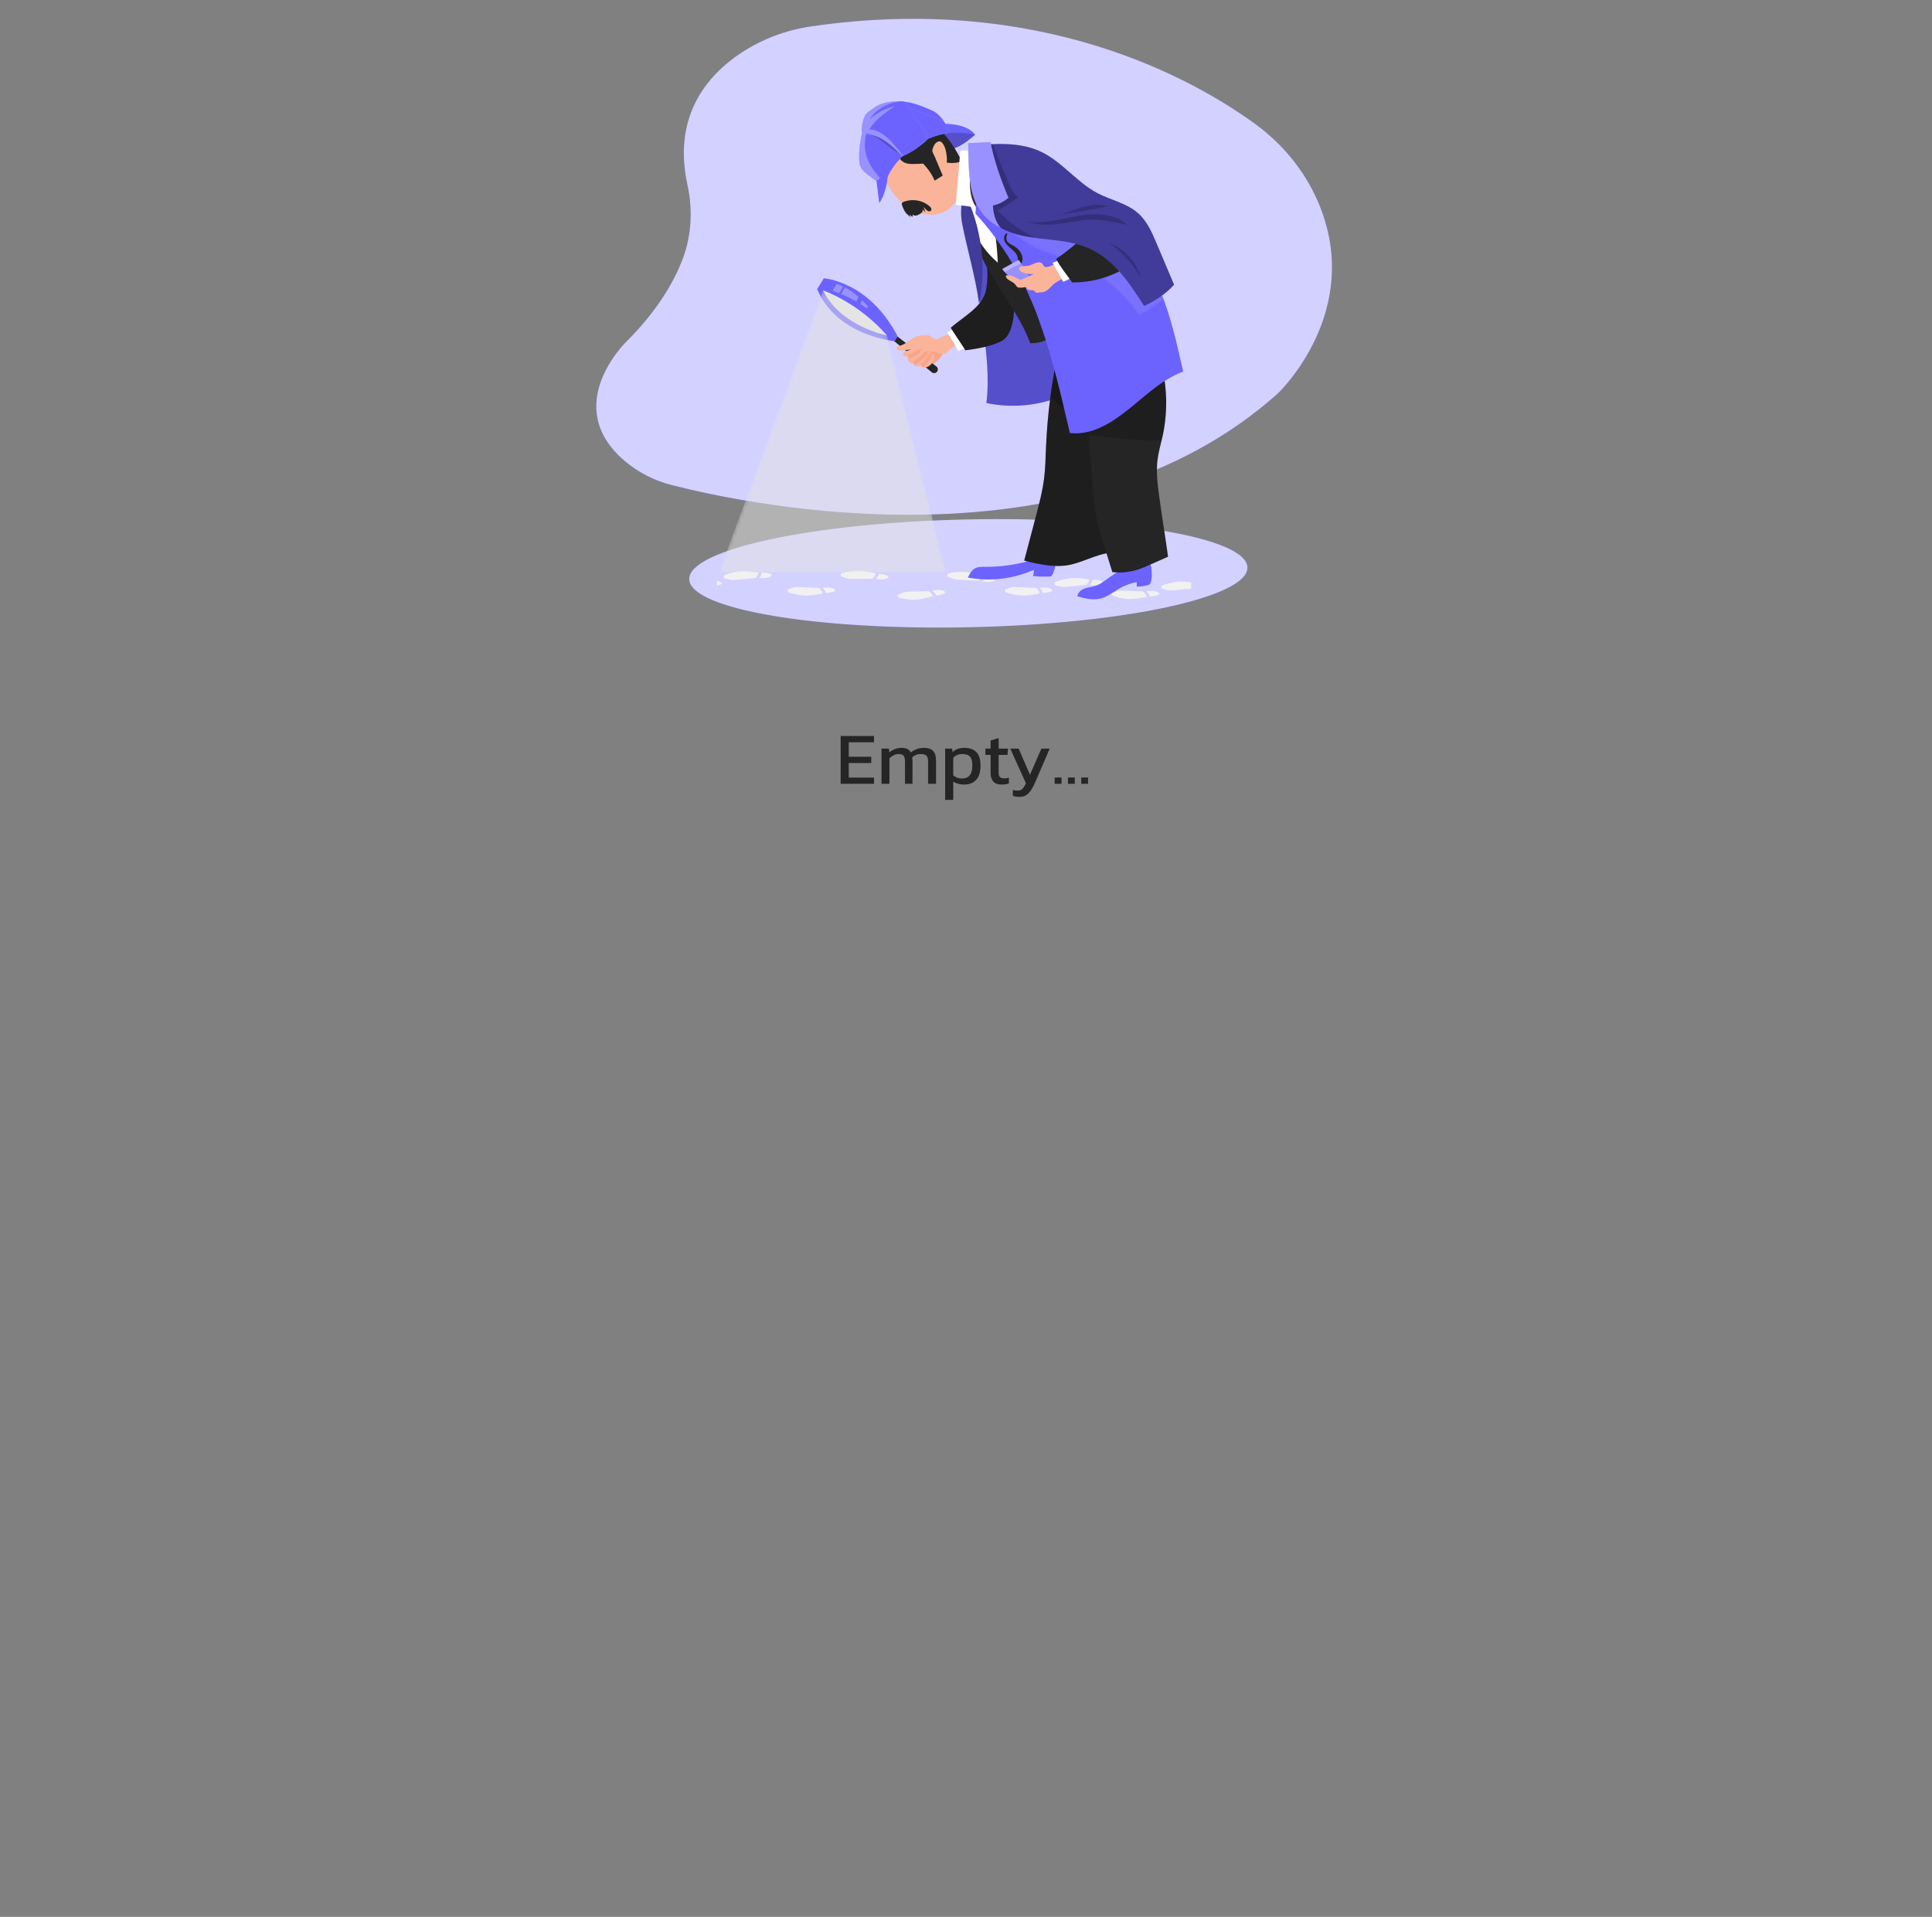 <svg width="520" height="516" viewBox="0 0 520 516" fill="none" xmlns="http://www.w3.org/2000/svg">
<rect x="0" y="0" width="520" height="516" fill="#808080" stroke="none"/>
<path d="M226.26 211V198.12H235.24V199.82H228.44V203.72H234.5V205.4H228.44V209.32H235.24V211H226.26ZM237.256 211V201.52H239.256L239.356 202.52C239.823 202.147 240.336 201.853 240.896 201.64C241.456 201.427 242.056 201.32 242.696 201.32C243.376 201.32 243.903 201.433 244.276 201.66C244.663 201.873 244.956 202.173 245.156 202.56C245.596 202.2 246.103 201.907 246.676 201.68C247.249 201.44 247.936 201.32 248.736 201.32C249.829 201.32 250.636 201.6 251.156 202.16C251.676 202.72 251.936 203.58 251.936 204.74V211H249.796V204.96C249.796 204.227 249.643 203.713 249.336 203.42C249.029 203.127 248.529 202.98 247.836 202.98C247.383 202.98 246.949 203.06 246.536 203.22C246.136 203.38 245.789 203.62 245.496 203.94C245.536 204.087 245.563 204.24 245.576 204.4C245.589 204.56 245.596 204.733 245.596 204.92V211H243.576V204.98C243.576 204.287 243.456 203.78 243.216 203.46C242.976 203.14 242.523 202.98 241.856 202.98C241.389 202.98 240.943 203.093 240.516 203.32C240.103 203.533 239.729 203.793 239.396 204.1V211H237.256ZM254.385 215.32V201.52H256.265L256.385 202.46C256.812 202.073 257.278 201.787 257.785 201.6C258.292 201.413 258.892 201.32 259.585 201.32C260.945 201.32 262.005 201.693 262.765 202.44C263.525 203.173 263.905 204.393 263.905 206.1C263.905 207.807 263.512 209.087 262.725 209.94C261.938 210.78 260.865 211.2 259.505 211.2C258.358 211.2 257.378 210.933 256.565 210.4V215.32H254.385ZM258.945 209.56C260.785 209.56 261.705 208.4 261.705 206.08C261.705 204.96 261.498 204.167 261.085 203.7C260.672 203.22 259.978 202.98 259.005 202.98C258.032 202.98 257.218 203.313 256.565 203.98V208.72C256.872 208.973 257.212 209.18 257.585 209.34C257.972 209.487 258.425 209.56 258.945 209.56ZM269.646 211.2C268.632 211.2 267.872 210.933 267.366 210.4C266.872 209.853 266.626 209.113 266.626 208.18V203.22H265.226V201.52H266.626V199.34L268.786 198.68V201.52H271.306L271.166 203.22H268.786V208.06C268.786 208.607 268.912 208.993 269.166 209.22C269.419 209.433 269.832 209.54 270.406 209.54C270.766 209.54 271.146 209.473 271.546 209.34V210.88C271.026 211.093 270.392 211.2 269.646 211.2ZM274.455 214.52C273.735 214.52 273.121 214.427 272.615 214.24V212.62C272.841 212.7 273.048 212.753 273.235 212.78C273.435 212.807 273.635 212.82 273.835 212.82C274.248 212.82 274.581 212.753 274.835 212.62C275.088 212.487 275.308 212.273 275.495 211.98C275.695 211.7 275.908 211.333 276.135 210.88L271.915 201.52H274.175L277.215 208.56L280.295 201.52H282.535L278.675 210.46C278.341 211.26 277.981 211.96 277.595 212.56C277.221 213.173 276.781 213.653 276.275 214C275.781 214.347 275.175 214.52 274.455 214.52ZM283.868 211V209.3H285.708V211H283.868ZM287.442 211V209.3H289.282V211H287.442ZM291.016 211V209.3H292.856V211H291.016Z" fill="#252525"/>
<path d="M260.934 168.852C302.422 167.978 335.917 160.771 335.748 152.756C335.578 144.741 301.808 138.952 260.319 139.827C218.831 140.702 185.336 147.908 185.505 155.923C185.675 163.939 219.445 169.727 260.934 168.852Z" fill="#6C63FF"/>
<path opacity="0.7" d="M260.934 168.852C302.422 167.978 335.917 160.771 335.748 152.756C335.578 144.741 301.808 138.952 260.319 139.827C218.831 140.702 185.336 147.908 185.505 155.923C185.675 163.939 219.445 169.727 260.934 168.852Z" fill="white"/>
<path d="M343.922 105.925C343.922 105.925 367.611 83.612 354.595 53.984C350.98 45.752 345.132 38.696 337.86 33.392C321.561 21.52 280.353 -1.967 218.349 7.104C211.688 8.053 205.316 10.442 199.676 14.103C190.576 20.063 180.929 31.009 185.031 49.775C186.481 56.4 186.154 63.318 183.755 69.67C181.386 75.966 176.898 83.684 168.546 92.013C168.546 92.013 150.749 109.174 168.064 124.026C171.763 127.167 176.139 129.414 180.85 130.592C202.448 136.104 289.744 154.408 343.922 105.925Z" fill="#6C63FF"/>
<path opacity="0.7" d="M343.922 105.925C343.922 105.925 367.611 83.612 354.595 53.984C350.98 45.752 345.132 38.696 337.86 33.392C321.561 21.52 280.353 -1.967 218.349 7.104C211.688 8.053 205.316 10.442 199.676 14.103C190.576 20.063 180.929 31.009 185.031 49.775C186.481 56.4 186.154 63.318 183.755 69.67C181.386 75.966 176.898 83.684 168.546 92.013C168.546 92.013 150.749 109.174 168.064 124.026C171.763 127.167 176.139 129.414 180.85 130.592C202.448 136.104 289.744 154.408 343.922 105.925Z" fill="white"/>
<path d="M220.495 158.279C220.495 158.279 221.45 159.346 221.437 159.741C220.113 160.043 218.767 160.239 217.411 160.33C215.609 160.404 212.888 159.729 212.411 159.51C211.933 159.29 212.071 158.687 212.071 158.687C212.071 158.687 213.549 158.019 214.624 158.024C215.699 158.029 218.688 158.23 220.495 158.279Z" fill="#F1F1F1"/>
<path d="M222.328 159.66C222.328 159.66 221.999 158.697 221.355 158.248C221.355 158.248 223.571 157.874 224.574 158.608C225.578 159.341 223.219 159.578 222.328 159.66Z" fill="#F1F1F1"/>
<path d="M234.839 155.779C234.839 155.779 235.704 154.76 235.656 154.358C234.303 154.018 232.927 153.78 231.538 153.644C229.711 153.509 227.025 154.087 226.563 154.291C226.101 154.495 226.308 155.099 226.308 155.099C226.308 155.099 227.86 155.812 228.937 155.843C230.014 155.874 233.016 155.759 234.839 155.779Z" fill="#F1F1F1"/>
<path d="M236.557 154.467C236.557 154.467 236.301 155.415 235.704 155.838C235.704 155.838 237.973 156.286 238.92 155.583C239.868 154.88 237.468 154.579 236.557 154.467Z" fill="#F1F1F1"/>
<path d="M192.972 157.632V156.358C193.327 156.407 193.667 156.536 193.965 156.735C194.621 157.211 193.843 157.481 192.972 157.632Z" fill="#F1F1F1"/>
<path d="M203.428 155.601C203.428 155.601 204.209 154.508 204.127 154.118C202.751 153.888 201.359 153.758 199.964 153.731C198.134 153.731 195.502 154.538 195.06 154.778C194.619 155.017 194.859 155.603 194.859 155.603C194.859 155.603 196.464 156.19 197.539 156.133C198.614 156.077 201.61 155.728 203.428 155.601Z" fill="#F1F1F1"/>
<path d="M205.039 154.154C205.039 154.154 204.873 155.117 204.298 155.588C204.298 155.588 206.596 155.843 207.487 155.079C208.378 154.314 205.952 154.194 205.039 154.154Z" fill="#F1F1F1"/>
<path d="M250.042 159.102C250.042 159.102 251.063 160.096 251.091 160.491C249.792 160.889 248.464 161.187 247.119 161.38C245.333 161.586 242.56 161.125 242.07 160.931C241.58 160.738 241.669 160.136 241.669 160.136C241.669 160.136 243.094 159.372 244.158 159.285C245.223 159.199 248.235 159.196 250.042 159.102Z" fill="#F1F1F1"/>
<path d="M251.972 160.345C251.972 160.345 251.571 159.408 250.897 159.01C250.897 159.01 253.077 158.47 254.134 159.127C255.191 159.785 252.855 160.198 251.972 160.345Z" fill="#F1F1F1"/>
<path d="M263.464 156.35C263.464 156.35 264.391 155.374 264.365 154.979C263.035 154.558 261.675 154.236 260.296 154.016C258.481 153.761 255.765 154.194 255.293 154.368C254.821 154.541 254.979 155.158 254.979 155.158C254.979 155.158 256.485 155.963 257.56 156.057C258.635 156.151 261.647 156.223 263.464 156.35Z" fill="#F1F1F1"/>
<path d="M265.264 155.142C265.264 155.142 264.963 156.075 264.33 156.46C264.33 156.46 266.571 157.041 267.556 156.404C268.541 155.767 266.168 155.308 265.264 155.142Z" fill="#F1F1F1"/>
<path d="M278.908 158.279C278.908 158.279 279.86 159.346 279.85 159.741C278.525 160.043 277.178 160.24 275.822 160.33C274.02 160.404 271.296 159.729 270.819 159.51C270.341 159.29 270.482 158.687 270.482 158.687C270.482 158.687 271.957 158.019 273.034 158.024C274.112 158.029 277.098 158.23 278.908 158.279Z" fill="#F1F1F1"/>
<path d="M280.738 159.66C280.738 159.66 280.409 158.697 279.766 158.248C279.766 158.248 281.981 157.874 282.987 158.608C283.993 159.341 281.629 159.578 280.738 159.66Z" fill="#F1F1F1"/>
<path d="M292.46 157.466C292.46 157.466 293.241 156.37 293.162 155.981C291.785 155.75 290.392 155.621 288.996 155.593C287.166 155.609 284.536 156.401 284.092 156.641C283.648 156.88 283.893 157.466 283.893 157.466C283.893 157.466 285.496 158.052 286.571 157.996C287.646 157.94 290.63 157.601 292.46 157.466Z" fill="#F1F1F1"/>
<path d="M294.061 156.029C294.061 156.029 293.892 156.992 293.32 157.464C293.32 157.464 295.618 157.718 296.506 156.954C297.394 156.19 294.972 156.067 294.061 156.029Z" fill="#F1F1F1"/>
<path d="M307.684 159.217C307.684 159.217 308.639 160.282 308.626 160.679C307.301 160.979 305.954 161.176 304.598 161.268C302.796 161.342 300.072 160.666 299.598 160.445C299.123 160.223 299.258 159.622 299.258 159.622C299.258 159.622 300.736 158.954 301.811 158.959C302.885 158.964 305.875 159.173 307.684 159.217Z" fill="#F1F1F1"/>
<path d="M309.517 160.598C309.517 160.598 309.188 159.632 308.542 159.186C308.542 159.186 310.758 158.811 311.763 159.545C312.769 160.279 310.405 160.524 309.517 160.598Z" fill="#F1F1F1"/>
<path d="M320.616 156.74V158.46C318.799 158.608 316.3 158.895 315.337 158.941C314.26 158.997 312.657 158.414 312.657 158.414C312.657 158.414 312.402 157.828 312.859 157.588C313.316 157.349 315.922 156.554 317.762 156.541C318.717 156.549 319.67 156.615 320.616 156.74Z" fill="#F1F1F1"/>
<path d="M309.976 154.352C309.999 153.28 309.826 152.213 309.466 151.203C309.287 150.693 303.301 152.956 302.717 153.147C300.741 153.799 299.283 154.944 297.581 156.161C296.774 156.74 295.955 157.326 295.028 157.657C294.101 157.988 292.986 158.057 292.016 158.394C291.046 158.73 290.078 159.471 289.974 160.501C292.036 161.158 294.262 161.658 296.355 161.089C298.377 160.541 300.001 159.074 301.854 158.101C303.142 157.445 304.517 156.976 305.938 156.709C305.938 157.109 305.958 157.512 305.971 157.912C307.023 157.911 308.07 157.76 309.08 157.466C309.214 157.436 309.34 157.377 309.448 157.293C309.549 157.188 309.622 157.06 309.662 156.921C309.957 156.099 310.065 155.221 309.976 154.352Z" fill="#6C63FF"/>
<path d="M265.146 152.584C264.25 152.584 263.308 152.548 262.509 152.959C261.534 153.468 260.978 154.487 260.49 155.474C266.479 156.592 272.667 155.871 278.236 153.407C278.285 153.97 278.211 154.537 278.019 155.068C279.486 155.219 280.962 155.267 282.436 155.211C282.592 155.218 282.749 155.188 282.892 155.124C283.063 155.014 283.195 154.852 283.27 154.663C283.662 153.886 283.933 153.055 284.074 152.197C284.147 151.9 284.13 151.589 284.026 151.302C283.824 150.966 283.496 150.723 283.115 150.627C280.544 149.718 277.769 150.831 275.265 151.435C271.952 152.231 268.554 152.617 265.146 152.584Z" fill="#6C63FF"/>
<path d="M254.494 93.353C251.96 93.282 249.426 93.265 246.892 93.302C246.59 93.27 246.286 93.355 246.045 93.539C245.789 93.807 245.83 94.24 245.935 94.599C246.42 96.268 248.391 98.857 250.389 98.256C252.452 97.639 254.078 95.374 254.494 93.353Z" fill="#F7A48B"/>
<path d="M241.264 90.37L252.034 98.653C252.149 98.743 252.244 98.856 252.311 98.985C252.378 99.115 252.415 99.258 252.421 99.403C252.427 99.549 252.401 99.694 252.345 99.829C252.288 99.963 252.203 100.084 252.095 100.182C251.916 100.345 251.685 100.438 251.443 100.443C251.202 100.449 250.966 100.367 250.78 100.213L240.284 91.504L241.264 90.37Z" fill="#252525"/>
<path d="M255.518 89.982C254.589 90.301 253.307 90.665 252.488 91.208C251.668 91.751 250.933 90.581 250.096 90.332C249.2 90.077 248.409 90.258 247.49 90.39C246.333 90.558 245.468 91.154 244.531 91.86C243.588 92.565 242.511 93.072 241.366 93.348C240.761 95.323 245.585 93.871 246.198 93.759C246.849 93.639 247.324 93.611 247.936 93.899C249.379 94.579 250.014 94.712 251.668 94.559C252.707 95.239 254.022 95.772 255.109 94.64C255.73 93.996 256.896 93.366 257.42 92.699C257.721 92.304 257.751 92.571 257.448 91.832C257.07 90.905 256.353 90.51 255.518 89.982Z" fill="#F9B499"/>
<path d="M245.772 93.578C245.126 94.087 244.214 94.421 243.398 94.78C243.283 94.829 243.186 94.912 243.121 95.019C243.056 95.125 243.026 95.249 243.035 95.373C243.043 95.497 243.091 95.615 243.17 95.711C243.249 95.808 243.356 95.877 243.477 95.909C244.901 96.284 248.128 94.864 247.816 93.348C247.311 93.109 246.2 93.236 245.772 93.578Z" fill="#F9B499"/>
<path d="M244.625 95.55C244.304 96.013 244.209 97.002 244.625 97.433C245.953 98.804 248.26 96.594 249.006 95.601C250.499 93.608 248.148 94.072 246.999 94.602C246.32 94.9 245.537 95.219 244.625 95.55Z" fill="#F9B499"/>
<path d="M245.856 97.257C245.764 100.439 250.875 97.471 250.451 95.417C250.104 93.766 248.621 95.522 248.105 95.914C247.589 96.307 246.122 96.594 245.856 97.257Z" fill="#F9B499"/>
<path d="M247.819 98.075C248.603 100.307 251.778 97.756 251.423 96.037C251.275 95.323 250.864 95.043 250.211 95.585C249.866 95.873 249.721 96.38 249.422 96.712C249.016 97.175 247.834 97.468 247.819 98.075Z" fill="#F9B499"/>
<path d="M240.809 91.85C240.809 91.85 225.103 90.413 219.949 77.811L221.736 74.916C221.736 74.916 233.899 75.66 241.629 90.589L240.809 91.85Z" fill="#6C63FF"/>
<path d="M221.496 78.16C221.496 78.16 230.94 81.34 238.734 90.321C238.736 90.321 226.223 87.86 221.496 78.16Z" fill="#E5E5E5"/>
<g opacity="0.3">
<path d="M226.9 77.118C226.366 76.863 225.81 76.631 225.217 76.414L224.082 78.267C224.661 78.478 225.256 78.705 225.868 78.947L226.9 77.118Z" fill="white"/>
<path d="M227.415 77.375L226.358 79.159C227.782 79.74 229.167 80.412 230.504 81.171L231.053 79.923C229.952 78.924 228.73 78.068 227.415 77.375Z" fill="white"/>
<path d="M231.556 81.811C232.131 82.178 232.685 82.577 233.215 83.006L233.628 82.496C233.082 81.895 232.559 81.35 232.043 80.843L231.556 81.811Z" fill="white"/>
</g>
<path d="M260.595 93.415C259.735 93.866 258.729 94.08 257.871 94.528C257.075 92.747 256.073 91.066 254.887 89.516L257.029 88.26C258.137 89.975 259.49 91.7 260.595 93.415Z" fill="white"/>
<path d="M288.476 105.421C281.389 109.033 273.278 110.118 265.489 108.496C266.357 101.428 265.422 94.278 264.493 87.218C263.62 80.615 262.749 74.014 261.879 67.415C261.519 64.691 260.373 61.728 260.164 58.989C259.955 56.249 261.019 53.062 263.612 52.142C265.91 51.327 268.429 52.606 270.331 54.14C276.802 59.358 280.031 67.535 282.454 75.479C285.405 85.141 287.112 95.41 288.476 105.421Z" fill="#6C63FF"/>
<path opacity="0.2" d="M288.476 105.421C281.389 109.033 273.278 110.118 265.489 108.496C266.357 101.428 265.422 94.278 264.493 87.218C263.62 80.615 262.749 74.014 261.879 67.415C261.519 64.691 260.373 61.728 260.164 58.989C259.955 56.249 261.019 53.062 263.612 52.142C265.91 51.327 268.429 52.606 270.331 54.14C276.802 59.358 280.031 67.535 282.454 75.479C285.405 85.141 287.112 95.41 288.476 105.421Z" fill="black"/>
<path d="M284.922 94.332C283.039 102.88 281.906 111.576 281.535 120.321C281.417 123.068 281.376 125.825 281.047 128.554C280.613 132.154 279.687 135.688 278.763 139.182C277.741 143.089 276.712 146.996 275.674 150.902C277.736 151.476 279.836 151.902 281.959 152.176C283.515 152.386 285.09 152.415 286.653 152.261C290.975 151.751 294.852 149.137 299.186 148.757C299.163 141.666 299.141 134.57 298.753 127.489C298.472 122.503 298.016 117.53 297.384 112.57C296.899 108.782 296.302 104.993 295.263 101.316C294.811 99.721 294.257 98.113 293.221 96.808C291.421 94.515 287.725 93.496 284.922 94.332Z" fill="#252525"/>
<path opacity="0.2" d="M284.922 94.332C283.039 102.88 281.906 111.576 281.535 120.321C281.417 123.068 281.376 125.825 281.047 128.554C280.613 132.154 279.687 135.688 278.763 139.182C277.741 143.089 276.712 146.996 275.674 150.902C277.736 151.476 279.836 151.902 281.959 152.176C283.515 152.386 285.09 152.415 286.653 152.261C290.975 151.751 294.852 149.137 299.186 148.757C299.163 141.666 299.141 134.57 298.753 127.489C298.472 122.503 298.016 117.53 297.384 112.57C296.899 108.782 296.302 104.993 295.263 101.316C294.811 99.721 294.257 98.113 293.221 96.808C291.421 94.515 287.725 93.496 284.922 94.332Z" fill="black"/>
<path opacity="0.2" d="M297.841 116.403C297.7 115.123 297.548 113.849 297.384 112.581C296.899 108.792 296.302 105.003 295.263 101.326C294.811 99.731 294.257 98.123 293.221 96.819C291.414 94.525 287.717 93.506 284.914 94.342C284.011 98.449 283.28 102.591 282.722 106.766C286.964 111.075 292.19 114.201 297.841 116.403Z" fill="black"/>
<path d="M314.385 149.86L309.415 152.067C308.491 152.477 307.567 152.887 306.607 153.213C304.289 154.008 301.824 154.282 299.388 154.016C298.523 151.213 297.657 148.41 296.789 145.608C296.169 143.602 295.549 141.595 295.128 139.541C294.591 136.942 294.377 134.287 294.163 131.642L292.47 110.675C297.831 105.523 303.727 101.622 310.709 99.064C311.368 98.809 312.075 98.592 312.751 98.745C314.204 104.929 314.249 111.361 312.881 117.564C312.427 119.603 311.827 121.621 311.559 123.695C311.123 127.074 311.577 130.496 312.034 133.869C312.726 139.039 313.688 144.69 314.385 149.86Z" fill="#252525"/>
<path opacity="0.2" d="M312.641 118.568C312.723 118.235 312.802 117.901 312.876 117.564C314.25 111.362 314.211 104.931 312.764 98.745C312.08 98.592 311.373 98.821 310.722 99.064C303.74 101.611 297.838 105.523 292.483 110.675L292.993 116.981C299.431 117.987 306.068 118.719 312.641 118.568Z" fill="black"/>
<path d="M272.72 79.332C273.371 84.474 272.536 90.332 269.562 91.817C266.589 93.302 263.127 93.855 259.834 94.299C258.532 92.209 257.19 90.316 255.885 88.227C259.372 85.195 264.59 82.545 265.409 78.002C265.994 74.734 265.861 71.378 265.019 68.166C268.623 73.693 269.662 73.477 272.72 79.332Z" fill="#252525"/>
<path opacity="0.2" d="M272.72 79.332C273.371 84.474 272.536 90.332 269.562 91.817C266.589 93.302 263.127 93.855 259.834 94.299C258.532 92.209 257.19 90.316 255.885 88.227C259.372 85.195 264.59 82.545 265.409 78.002C265.994 74.734 265.861 71.378 265.019 68.166C268.623 73.693 269.662 73.477 272.72 79.332Z" fill="black"/>
<path d="M284.07 89.87C282.283 91.595 279.768 92.457 277.282 92.398C275.204 86.721 271.625 81.742 268.391 76.631C265.157 71.52 262.18 66.021 261.542 60.01C261.381 58.482 260.194 57.126 260.072 55.592C259.949 54.058 260.475 52.374 261.764 51.515C263.053 50.657 264.904 50.871 266.267 51.676C267.63 52.481 268.629 53.765 269.547 55.054C276.843 65.297 280.657 77.783 284.07 89.87Z" fill="#252525"/>
<path d="M268.557 70.699C268.276 65.46 267.932 59.998 265.297 55.457C264.72 54.463 263.977 53.48 262.903 53.072C258.193 51.289 261.019 59.368 261.703 61.103C263.158 64.819 265.513 68.115 268.557 70.699Z" fill="white"/>
<path d="M259.385 52.629C258.626 55.066 258.48 57.652 258.961 60.158C260.325 67.186 262.612 74.682 263.526 81.78C265.632 71.899 264.102 60.658 259.487 51.668C259.482 51.991 259.448 52.312 259.385 52.629Z" fill="#6C63FF"/>
<path opacity="0.4" d="M259.385 52.629C258.626 55.066 258.48 57.652 258.961 60.158C260.325 67.186 262.612 74.682 263.526 81.78C265.632 71.899 264.102 60.658 259.487 51.668C259.482 51.991 259.448 52.312 259.385 52.629Z" fill="black"/>
<path d="M262.438 36.276C262.438 36.276 258.053 40.322 255.579 40.075C253.106 39.828 254.208 34.8 254.208 34.8C254.208 34.8 259.735 34.314 262.438 36.276Z" fill="#6C63FF"/>
<path opacity="0.2" d="M262.438 36.276C262.438 36.276 258.053 40.322 255.579 40.075C253.106 39.828 254.208 34.8 254.208 34.8C254.208 34.8 259.735 34.314 262.438 36.276Z" fill="black"/>
<path d="M254.591 56.775C259.384 54.013 260.3 46.638 256.636 40.304C252.972 33.969 246.116 31.073 241.322 33.835C236.529 36.598 235.613 43.972 239.277 50.307C242.942 56.642 249.798 59.538 254.591 56.775Z" fill="#F9B499"/>
<path d="M245.006 58.522L244.883 57.758C245.077 58.021 245.324 58.241 245.608 58.403L245.644 57.74C245.765 57.864 245.916 57.956 246.082 58.006C246.248 58.056 246.424 58.062 246.594 58.026C246.932 57.946 247.254 57.809 247.546 57.62C247.793 57.496 248.013 57.323 248.192 57.111C248.278 57.004 248.329 56.874 248.34 56.738C248.351 56.602 248.321 56.465 248.253 56.346L249.062 57.096L248.603 55.745L249.169 56.334C249.353 56.549 249.581 56.723 249.838 56.843C249.968 56.899 250.112 56.912 250.249 56.881C250.387 56.849 250.511 56.776 250.604 56.67C250.859 56.311 250.54 55.832 250.211 55.541C249.411 54.85 248.462 54.353 247.437 54.089C246.413 53.824 245.342 53.8 244.306 54.017C243.931 54.096 242.93 54.303 242.747 54.688C242.622 54.942 242.943 55.689 243.05 55.962C243.256 56.467 243.529 56.944 243.86 57.378C244.043 57.602 244.98 58.288 245.006 58.522Z" fill="#252525"/>
<path d="M241.287 41.17C241.746 42.248 242.428 43.319 243.497 43.8C244.192 44.111 244.975 44.142 245.736 44.142C246.65 44.142 247.563 44.108 248.475 44.042C249.751 45.428 250.846 46.888 251.556 48.629C252.25 48.216 253.044 47.678 253.741 47.265C253.021 45.703 252.416 44.032 251.699 42.472C253.687 43.932 256.549 44.271 258.869 43.438C257.353 40.289 255.446 37.359 252.963 34.907L241.287 41.17Z" fill="#252525"/>
<path d="M252.564 43.718C251.93 42.86 251.406 41.925 251.007 40.936C250.79 40.404 251.155 39.69 251.398 39.168C251.512 38.902 251.684 38.665 251.902 38.474C252.119 38.283 252.377 38.143 252.656 38.065C252.923 38.035 253.192 38.106 253.409 38.263C254.397 39.247 254.665 40.725 254.813 42.111C254.895 42.671 254.895 43.24 254.813 43.8C254.73 44.366 254.427 44.876 253.971 45.222C253.434 44.789 252.96 44.283 252.564 43.718Z" fill="#F7B595"/>
<path d="M255.571 35.748C255.571 35.748 260.227 35.539 262.438 36.276C262.438 36.276 260.843 33.218 253.593 33.333C246.343 33.447 255.571 35.748 255.571 35.748Z" fill="#6C63FF"/>
<path d="M255.571 35.748C247.635 36.75 240.128 42.59 237.83 50.239C237.092 49.984 236.513 49.276 235.911 48.774C234.098 47.268 231.535 46.114 231.3 43.772C230.923 40.004 231.87 36.243 232.807 32.574C235.104 30.558 237.583 28.13 240.587 27.541C244.13 26.851 247.694 28.357 250.987 29.834C252.24 30.398 253.23 31.503 254.012 32.602C254.152 32.803 255.701 35.73 255.571 35.748Z" fill="#6C63FF"/>
<path opacity="0.3" d="M255.571 35.748C247.635 36.75 240.128 42.59 237.83 50.239C237.092 49.984 236.513 49.276 235.911 48.774C234.098 47.268 231.535 46.114 231.3 43.772C230.923 40.004 231.87 36.243 232.807 32.574C235.104 30.558 237.583 28.13 240.587 27.541C244.13 26.851 247.694 28.357 250.987 29.834C252.24 30.398 253.23 31.503 254.012 32.602C254.152 32.803 255.701 35.73 255.571 35.748Z" fill="white"/>
<path d="M250.987 29.837C247.694 28.357 244.13 26.851 240.587 27.544C239.022 27.85 237.603 28.657 236.276 29.643C235.528 30.661 234.869 31.74 234.305 32.869C233.044 35.443 232.401 38.406 233.006 41.209C233.692 44.381 235.842 46.962 238.142 49.316C239.849 44.6 243.541 40.653 248.028 38.22C246.95 34.998 245.664 31.849 244.179 28.792C246.415 29.642 248.639 30.505 250.851 31.384C251.967 31.829 253.088 32.288 254.155 32.839C254.086 32.716 254.037 32.632 254.017 32.604C253.231 31.506 252.24 30.4 250.987 29.837Z" fill="#6C63FF"/>
<path d="M244.179 28.792C245.664 31.849 246.95 34.998 248.028 38.22C250.367 36.938 252.925 36.101 255.571 35.754C255.681 35.738 254.55 33.58 254.149 32.844C253.082 32.293 251.962 31.825 250.846 31.389C248.637 30.507 246.415 29.642 244.179 28.792Z" fill="#6C63FF"/>
<path opacity="0.2" d="M243.142 41.853C241.996 39.417 240.031 37.468 237.986 35.713C237.121 34.966 236.156 34.215 235.017 34.113C234.093 34.031 233.008 34.426 232.582 35.249C234.532 36.199 236.235 37.089 237.968 38.47C238.823 39.153 239.65 39.871 240.559 40.483C240.985 40.768 242.979 41.502 243.142 41.853Z" fill="black"/>
<path d="M235.911 48.774L236.641 54.667C236.641 54.667 238.499 52.415 238.923 47.472C238.923 47.472 237.021 47.541 235.911 48.774Z" fill="#6C63FF"/>
<path d="M249.588 37.55C247.641 39.426 245.385 40.952 242.918 42.062C240.963 40.156 238.726 37.838 236.184 36.831C235.528 36.581 234.86 36.364 234.183 36.181L231.931 35.542C231.872 34.108 232.133 32.679 232.697 31.358C233.146 30.293 234.456 29.628 235.38 28.935C237.437 27.406 240.835 27.067 243.39 27.358C244.518 28.991 249.432 36.062 249.805 37.084C249.802 36.984 249.596 37.659 249.588 37.55Z" fill="#6C63FF"/>
<path opacity="0.3" d="M249.588 37.55C247.641 39.426 245.385 40.952 242.918 42.062C240.963 40.156 238.726 37.838 236.184 36.831C235.528 36.581 234.86 36.364 234.183 36.181L231.931 35.542C231.872 34.108 232.133 32.679 232.697 31.358C233.146 30.293 234.456 29.628 235.38 28.935C237.437 27.406 240.835 27.067 243.39 27.358C244.518 28.991 249.432 36.062 249.805 37.084C249.802 36.984 249.596 37.659 249.588 37.55Z" fill="white"/>
<path d="M243.398 27.368C243.027 27.327 242.632 27.299 242.239 27.284C241.57 27.376 240.908 27.514 240.258 27.697C237.756 28.402 235.408 29.903 234.078 32.133C235.986 30.365 238.335 29.141 240.878 28.588C238.274 30.319 235.584 32.156 234.006 34.839C237.07 34.948 239.421 37.481 241.396 39.823C241.997 40.513 242.561 41.234 243.086 41.983C245.487 40.88 247.685 39.381 249.588 37.55C249.588 37.652 249.774 37.076 249.807 37.084C249.409 36.026 244.521 28.996 243.398 27.368Z" fill="#6C63FF"/>
<path d="M263.426 56.117C261.415 55.574 259.322 55.34 257.244 55.164C257.652 50.301 258.059 45.437 258.464 40.572C259.74 40.442 260.965 40.439 262.193 40.811C263.413 45.609 263.71 51.174 263.426 56.117Z" fill="white"/>
<path d="M261.09 46.914C260.985 49.362 260.947 51.892 261.856 54.165C262.765 56.438 264.886 58.405 267.342 58.395L264.072 43.78C263.86 42.837 263.643 41.874 263.148 41.043C262.109 39.293 260.763 39.244 260.998 41.41C261.168 43.24 261.199 45.079 261.09 46.914Z" fill="#402C35"/>
<path d="M262.451 40.539C262.86 46.192 262.899 51.865 262.568 57.523C269.925 65.54 275.482 74.97 279.27 85.162C283.058 95.354 285.512 105.981 287.949 116.573C293.889 117.241 299.102 113.878 303.776 110.157C308.45 106.437 312.84 102.085 318.454 100.032C316.815 92.798 315.179 85.314 312.371 78.455C310.295 73.415 307.84 68.401 303.98 64.548C300.475 61.053 296.008 58.708 291.615 56.42C281.953 51.388 272.102 45.571 262.451 40.539Z" fill="#6C63FF"/>
<mask id="mask0_18_496" style="mask-type:luminance" maskUnits="userSpaceOnUse" x="262" y="40" width="52" height="46">
<path style="mix-blend-mode:multiply" d="M312.371 78.455C310.296 73.415 307.84 68.401 303.981 64.548C300.476 61.053 296.009 58.708 291.615 56.42C281.966 51.388 272.116 45.571 262.464 40.539C262.745 44.401 262.85 48.27 262.78 52.145C263.51 53.319 264.248 54.494 264.983 55.681C266.466 58.094 268.764 59.878 271.018 61.613C273.68 63.664 276.378 65.736 279.442 67.109C281.813 68.174 284.356 68.798 286.811 69.657C294.893 72.525 301.838 77.907 306.625 85.011C308.885 83.652 311.084 82.203 313.221 80.662C312.943 79.923 312.66 79.184 312.371 78.455Z" fill="url(#paint0_linear_18_496)"/>
</mask>
<g mask="url(#mask0_18_496)">
<path opacity="0.1" d="M312.371 78.455C310.296 73.415 307.84 68.401 303.981 64.548C300.476 61.053 296.009 58.708 291.615 56.42C281.966 51.388 272.116 45.571 262.464 40.539C262.745 44.401 262.85 48.27 262.78 52.145C263.51 53.319 264.248 54.494 264.983 55.681C266.466 58.094 268.764 59.878 271.018 61.613C273.68 63.664 276.378 65.736 279.442 67.109C281.813 68.174 284.356 68.798 286.811 69.657C294.893 72.525 301.838 77.907 306.625 85.011C308.885 83.652 311.084 82.203 313.221 80.662C312.943 79.923 312.66 79.184 312.371 78.455Z" fill="white"/>
</g>
<path d="M273.348 70.934C274.017 70.398 274.073 69.469 273.729 68.74C273.384 68.011 272.723 67.435 272.074 66.88C271.426 66.324 270.762 65.738 270.43 65.012C270.099 64.286 270.175 63.351 270.847 62.826C270.889 62.792 270.944 62.775 270.999 62.779C271.053 62.782 271.105 62.806 271.143 62.846C270.923 63.488 270.704 64.189 271.007 64.806C271.357 65.511 272.261 65.856 272.998 66.289C274.665 67.267 275.699 69.186 274.969 70.801C274.902 70.989 274.787 71.156 274.637 71.287C274.486 71.418 274.304 71.509 274.109 71.55C273.685 71.599 273.034 71.186 273.348 70.934Z" fill="#252525"/>
<path d="M269.764 72.404C270.825 73.95 272.366 75.105 274.15 75.691C274.632 75.873 275.151 75.938 275.663 75.879C275.918 75.846 276.16 75.746 276.364 75.589C276.568 75.432 276.727 75.225 276.825 74.987C277.032 74.371 276.679 73.713 276.33 73.168C275.639 72.083 274.916 71.017 274.162 69.971L269.764 72.404Z" fill="#6C63FF"/>
<path opacity="0.3" d="M269.764 72.404C270.825 73.95 272.366 75.105 274.15 75.691C274.632 75.873 275.151 75.938 275.663 75.879C275.918 75.846 276.16 75.746 276.364 75.589C276.568 75.432 276.727 75.225 276.825 74.987C277.032 74.371 276.679 73.713 276.33 73.168C275.639 72.083 274.916 71.017 274.162 69.971L269.764 72.404Z" fill="white"/>
<path d="M284.1 70.934C283.589 71.352 281.833 72.101 281.233 71.833C280.761 71.624 280.682 70.903 280.169 70.707C279.188 70.337 277.999 71.15 277.131 71.471C276.35 71.757 274.162 71.374 274.305 72.371C274.486 73.645 277.2 73.841 278.203 73.8C277.001 74.294 275.88 74.921 274.683 75.354C273.2 74.756 272.455 73.933 270.762 74.141C270.492 75.235 272.508 75.744 273.118 76.417C273.478 76.814 273.573 77.253 274.124 77.403C274.561 77.52 275.717 77.403 276.166 77.235C276.421 78.162 277.172 78.132 277.968 78.134C278.374 78.134 278.555 78.682 278.949 78.789C279.268 78.878 279.671 78.682 280.016 78.705C281.915 78.838 282.941 76.814 284.028 76.172C284.771 75.731 285.943 74.898 286.732 74.715C286.441 73.731 284.159 71.127 284.1 70.934Z" fill="#F9B499"/>
<g opacity="0.3">
<path d="M274.162 69.971L269.764 72.404C269.964 72.695 270.181 72.973 270.415 73.237C271.848 72.398 273.311 71.614 274.803 70.885C274.591 70.579 274.379 70.271 274.162 69.971Z" fill="white"/>
</g>
<path d="M288.731 74.656C287.911 75.026 286.977 75.505 286.158 75.872C285.226 74.108 284.258 72.506 283.327 70.743L286.002 69.69C287.028 71.27 287.705 73.082 288.731 74.656Z" fill="white"/>
<path d="M302.415 72.447C298.2 74.853 293.417 76.09 288.562 76.03C287.112 73.927 285.443 71.973 284.271 69.706C286.704 68.004 289.033 66.158 291.245 64.179C295.794 65.341 300.297 68.266 302.415 72.447Z" fill="#252525"/>
<path d="M315.993 76.633L311.322 65.596C310.066 62.622 308.736 59.549 306.324 57.401C303.26 54.68 298.982 53.89 295.347 51.982C289.841 49.085 285.964 43.665 280.368 40.944C274.461 38.072 267.679 38.663 261.136 39.257C263.663 44.083 261.478 50.234 263.551 55.271C264.955 58.678 268.161 61.083 271.61 62.406C275.058 63.728 278.783 64.082 282.451 64.49C286.119 64.897 289.854 65.376 293.211 66.887C299.812 69.848 304.057 76.267 307.939 82.361C310.839 81.041 313.933 79.034 315.993 76.633Z" fill="#6C63FF"/>
<path opacity="0.4" d="M315.993 76.633L311.322 65.596C310.066 62.622 308.736 59.549 306.324 57.401C303.26 54.68 298.982 53.89 295.347 51.982C289.841 49.085 285.964 43.665 280.368 40.944C274.461 38.072 267.679 38.663 261.136 39.257C263.663 44.083 261.478 50.234 263.551 55.271C264.955 58.678 268.161 61.083 271.61 62.406C275.058 63.728 278.783 64.082 282.451 64.49C286.119 64.897 289.854 65.376 293.211 66.887C299.812 69.848 304.057 76.267 307.939 82.361C310.839 81.041 313.933 79.034 315.993 76.633Z" fill="black"/>
<g opacity="0.2">
<path d="M268.429 56.566C270.403 55.634 272.257 54.468 273.951 53.093C272.562 51.915 271.824 50.165 271.143 48.481L267.176 38.798C265.17 38.88 263.15 39.053 261.154 39.242C263.681 44.068 261.496 50.218 263.569 55.256C264.973 58.663 268.179 61.068 271.628 62.39C273.818 63.223 276.121 63.664 278.451 63.998C274.724 62.072 271.273 59.748 268.429 56.566Z" fill="black"/>
</g>
<path d="M260.587 38.533C260.695 42.844 260.575 48.32 261.825 52.448C263.076 56.576 265.524 59.404 269.376 61.366C267.937 59.766 267.293 57.437 267.237 55.289C268.738 55.057 270.277 54.216 271.431 53.233C269.389 48.45 267.602 43.346 266.596 38.248L260.587 38.533Z" fill="#6C63FF"/>
<path opacity="0.3" d="M260.587 38.533C260.695 42.844 260.575 48.32 261.825 52.448C263.076 56.576 265.524 59.404 269.376 61.366C267.937 59.766 267.293 57.437 267.237 55.289C268.738 55.057 270.277 54.216 271.431 53.233C269.389 48.45 267.602 43.346 266.596 38.248L260.587 38.533Z" fill="white"/>
<path opacity="0.2" d="M276.506 59.651C281.08 60.362 285.67 58.887 290.232 58.105C294.793 57.322 300.006 57.396 303.391 60.545C300.072 59.735 296.128 58.92 292.708 59.152C291.362 59.243 290.032 59.498 288.7 59.715C284.588 60.388 280.414 61.096 276.506 59.651Z" fill="black"/>
<path opacity="0.2" d="M298.865 55.625C296.879 55.089 294.796 55.014 292.777 55.406C289.369 56.071 286.255 58.048 282.791 58.237C287.324 57.376 292.2 56.724 296.736 55.862C297.486 55.719 298.155 55.337 298.865 55.625Z" fill="black"/>
<path opacity="0.2" d="M307.069 74.766C304.942 71.046 302.028 67.833 298.53 65.351C300.572 66.176 302.401 67.452 303.88 69.082C305.358 70.713 306.449 72.656 307.069 74.766Z" fill="black"/>
<mask id="mask1_18_496" style="mask-type:luminance" maskUnits="userSpaceOnUse" x="193" y="78" width="62" height="77">
<path style="mix-blend-mode:multiply" d="M221.498 78.16L193.521 154.115H254.642L238.736 90.321L221.498 78.16Z" fill="url(#paint1_linear_18_496)"/>
</mask>
<g mask="url(#mask1_18_496)">
<path opacity="0.5" d="M221.498 78.16L193.521 154.115H254.642L238.736 90.321L221.498 78.16Z" fill="#E5E5E5"/>
</g>
<path d="M247.5 94.388C246.599 95.107 245.564 95.64 244.455 95.955" stroke="#F7A48B" stroke-miterlimit="10"/>
<path d="M249.463 94.826C248.479 96.031 247.283 97.045 245.933 97.82" stroke="#F7A48B" stroke-miterlimit="10"/>
<path d="M247.985 98.442C247.985 98.442 249.795 97.4 250.443 95.417" stroke="#F7A48B" stroke-miterlimit="10"/>
<defs>
<linearGradient id="paint0_linear_18_496" x1="287.858" y1="65.838" x2="293.246" y2="88.649" gradientUnits="userSpaceOnUse">
<stop stop-color="white"/>
<stop offset="1"/>
</linearGradient>
<linearGradient id="paint1_linear_18_496" x1="240.459" y1="88.074" x2="231.279" y2="125.234" gradientUnits="userSpaceOnUse">
<stop stop-color="white"/>
<stop offset="1"/>
</linearGradient>
</defs>
</svg>
